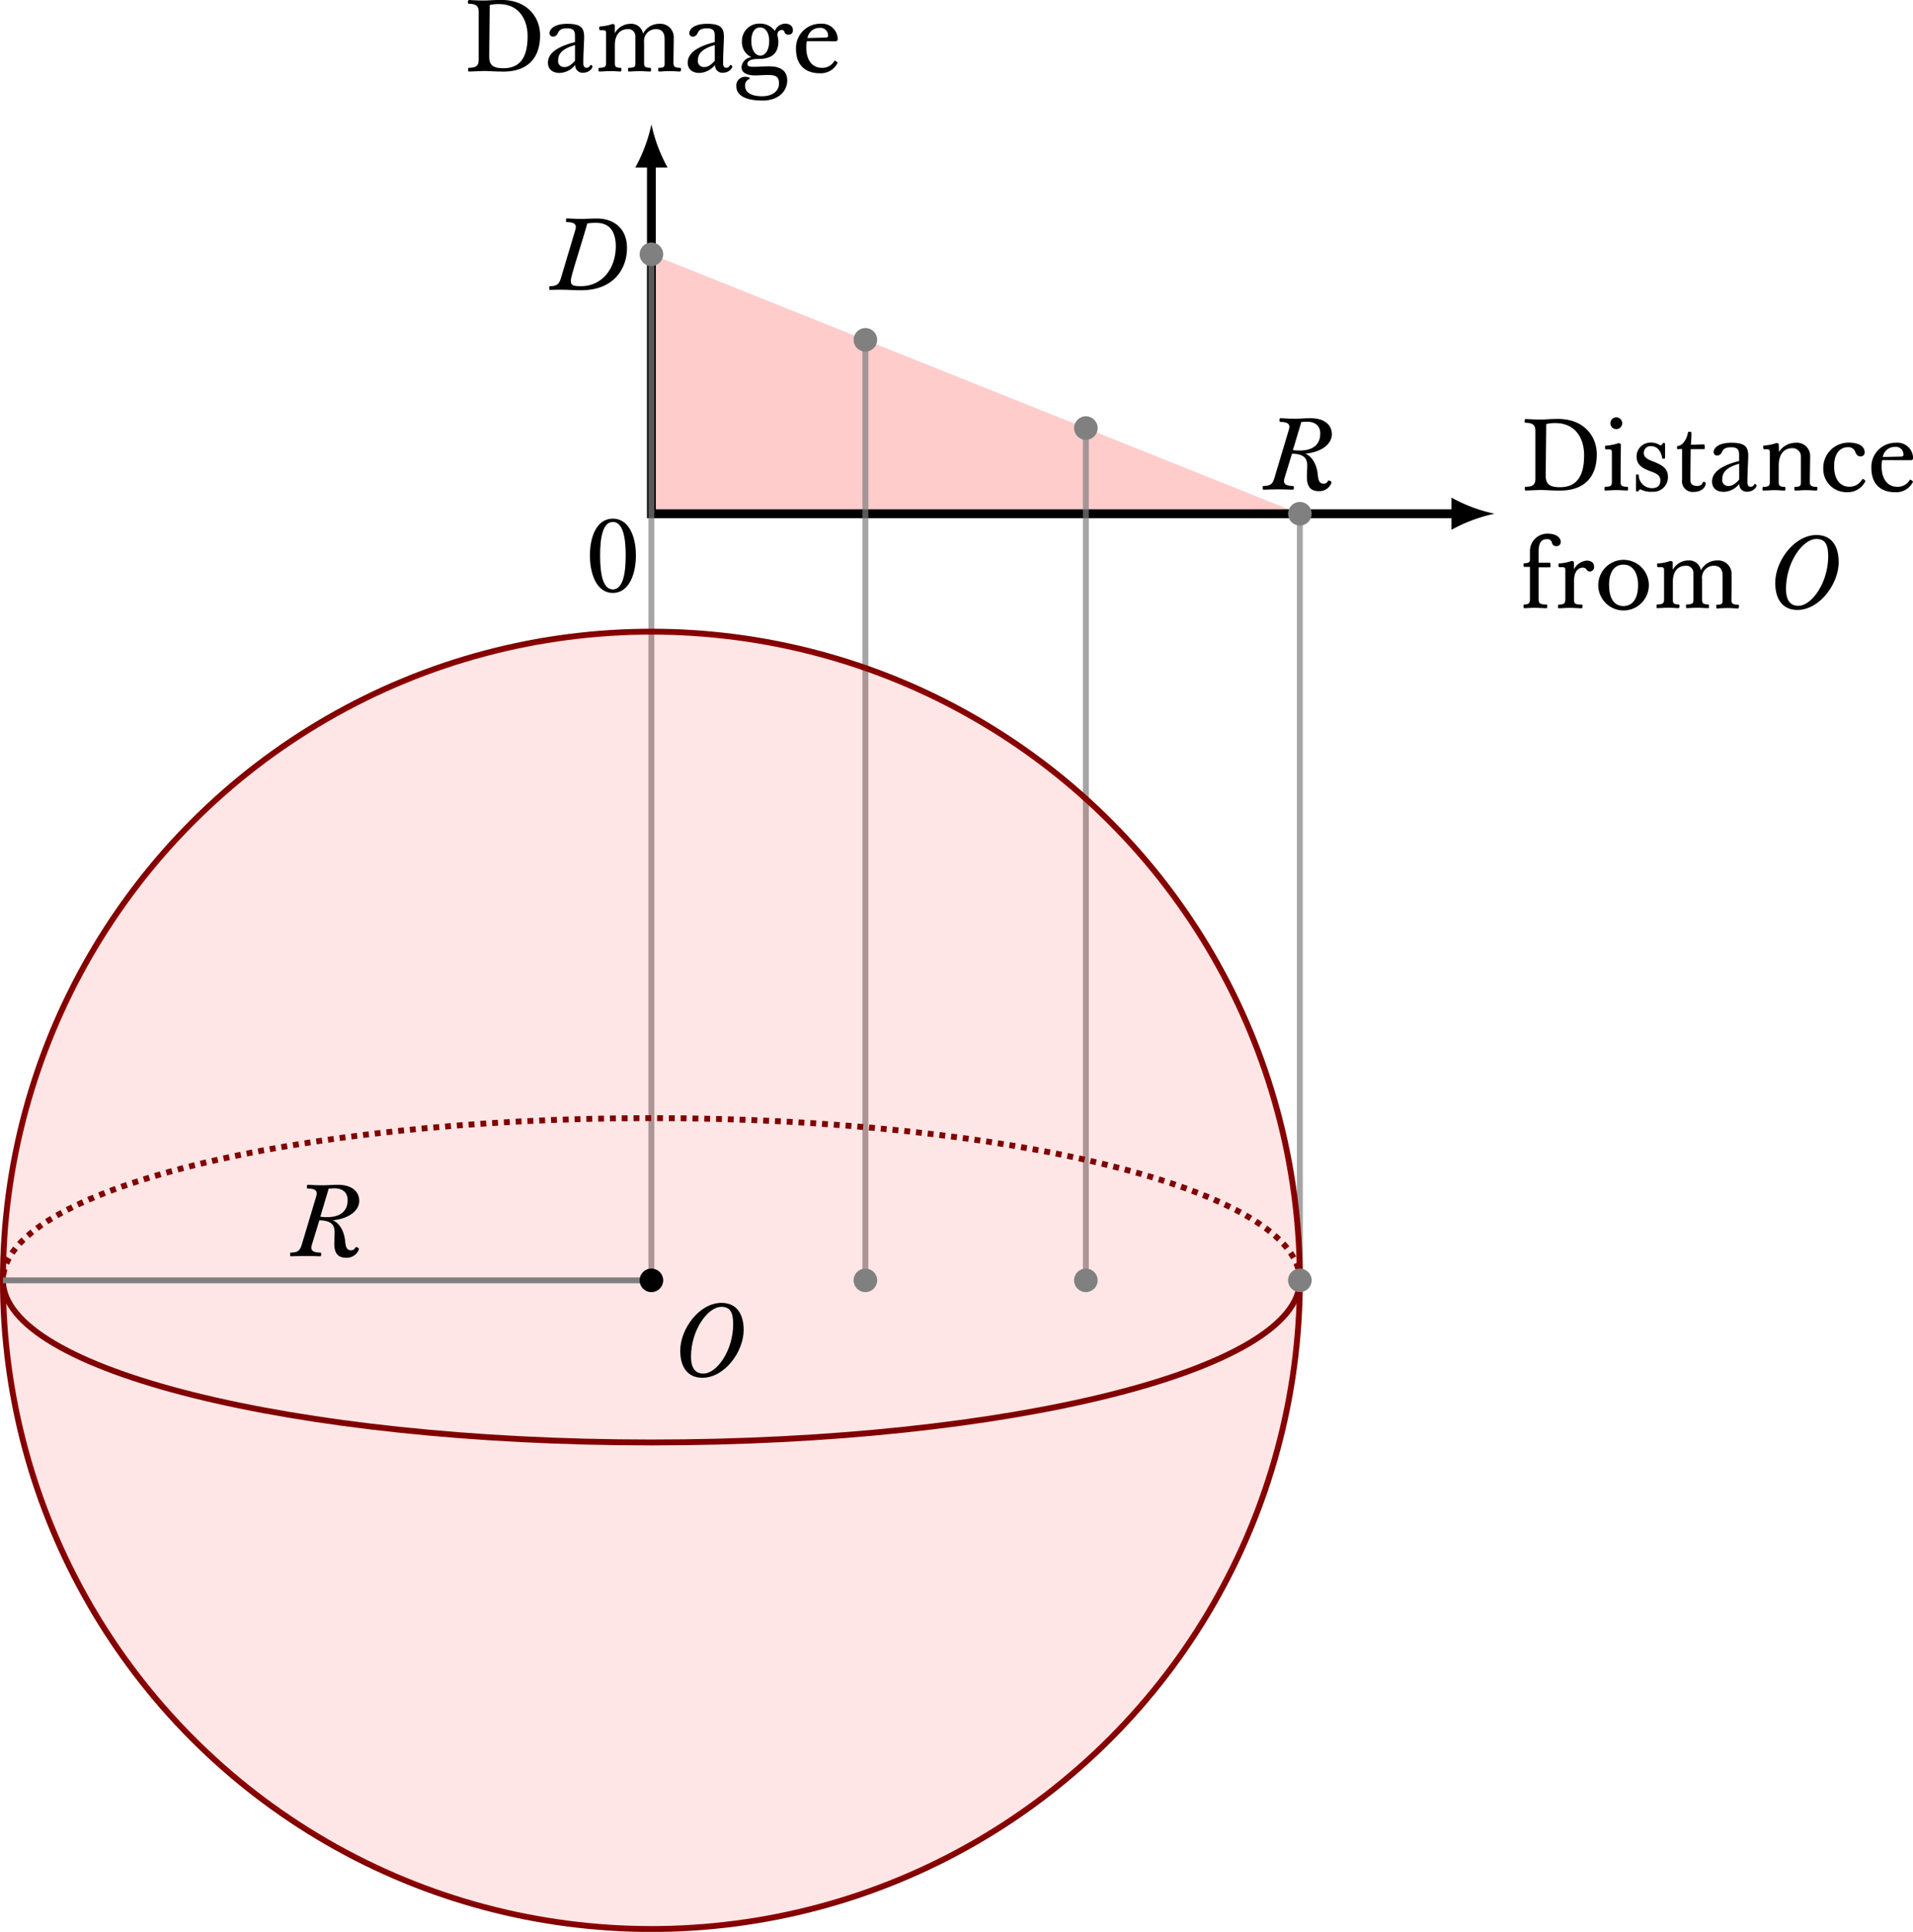<svg xmlns="http://www.w3.org/2000/svg" width="324.51" height="327.62"><defs><style>.e,.g{fill:none;stroke-miterlimit:10}.e{stroke:gray;opacity:.7}.f{fill:gray}.g{stroke:maroon}</style><clipPath id="a" transform="translate(-157.71 -160.36)"><path fill="none" d="M157.71 157.03h328.41v330.94H157.71z"/></clipPath></defs><g clip-path="url(#a)"><path fill="#fcc" d="M110.5 43.12v44h110l-110-44z"/><path stroke-miterlimit="10" stroke="#000" stroke-width="1.5" fill="none" d="M110.5 27.68v59.44h136.44"/><path d="M110.5 21.11a26.38 26.38 0 0 1-2.73 7.29h5.47a26.38 26.38 0 0 1-2.73-7.29M253.5 87.11a26.38 26.38 0 0 1-7.29-2.73v5.47a26.38 26.38 0 0 1 7.29-2.73M79.53 12.13c-.1 0-.12-.1-.12-.31s0-.32.12-.32c1.21 0 1.67-.34 1.67-1.34V1.97c0-.88-.39-1.33-1.7-1.33-.08 0-.12-.1-.12-.29s.05-.34.15-.34c.42 0 1.26.08 2.62.08.71 0 1.51-.1 2.89-.1 4.47 0 6.58 3 6.58 6 0 4.08-2.36 6.15-6.2 6.15-1.44 0-2.62-.1-3.26-.1-1.34.04-2.23.09-2.63.09zM83.07.86c0 .68-.08 7.48-.08 8.77 0 1.51.78 1.94 2.4 1.94 2.5 0 4.11-1.41 4.11-5.41 0-2.79-1.39-5.47-4.91-5.47a6.17 6.17 0 0 0-1.53.17zM97.58 11.01a3.57 3.57 0 0 1-2.63 1.36c-1.27 0-2-.68-2-1.73 0-1.29 1-2.6 4.59-3.5v-.9c0-.87-.08-1.43-1.34-1.43-1 0-1.36.29-1.6.87a.88.88 0 0 1-.75.53.58.58 0 0 1-.63-.59c0-.61.71-1.58 3-1.58s2.87.66 2.87 2.23c0 .76-.14 2.75-.14 4.47 0 .44.15.76.56.76a.72.72 0 0 0 .6-.41.15.15 0 0 1 .15-.07c.07 0 .25.17.25.25 0 .25-.46 1.07-1.68 1.07a1.24 1.24 0 0 1-1.25-1.33zm-1.82.36c.6 0 1.1-.32 1.78-1.07V7.64c-2.36.68-2.86 1.62-2.86 2.58a1 1 0 0 0 1.08 1.15zM114.24 10.7c0 .58.24.8 1.16.8.08 0 .12.12.12.24s-.05.39-.15.39c-.39 0-1.05-.07-1.84-.07s-1.17.07-1.77.07c-.08 0-.1-.17-.1-.36s0-.27.08-.27c.88 0 1-.17 1-.73V6.64c0-1-.37-1.7-1.48-1.7a2 2 0 0 0-2 2.26v3.5c0 .53.12.8 1.07.8.07 0 .1.12.1.31s0 .32-.1.32c-.65 0-1.27-.07-1.82-.07-.71 0-1.31.07-1.89.07-.07 0-.08-.2-.08-.34s0-.29.12-.29c1.12 0 1.12-.31 1.12-.8V6.21a1.19 1.19 0 0 0-1.36-1.26c-1 0-2.12.68-2.12 2.7v3.08c0 .58.19.77 1 .77.12 0 .12.17.12.32s-.05.31-.17.31c-.41 0-.92-.07-1.68-.07s-1.34.07-1.94.07c-.08 0-.1-.17-.1-.36s.07-.27.14-.27c1 0 1.14-.27 1.14-.82v-5.1c0-.41-.19-.46-.6-.46h-.37c-.14 0-.19-.12-.19-.29s0-.34.12-.34a7.5 7.5 0 0 0 2.11-.42c.25 0 .41.1.41.25v1.32a3.06 3.06 0 0 1 2.72-1.6 2 2 0 0 1 2.07 1.68 3.07 3.07 0 0 1 2.77-1.68 2.27 2.27 0 0 1 2.44 2.4c0 1.2-.05 3.41-.05 4.26zM121.29 11.01a3.57 3.57 0 0 1-2.63 1.36c-1.27 0-2-.68-2-1.73 0-1.29 1-2.6 4.59-3.5v-.9c0-.87-.08-1.43-1.34-1.43-1 0-1.36.29-1.6.87a.88.88 0 0 1-.75.53.58.58 0 0 1-.63-.59c0-.61.71-1.58 3-1.58s2.87.66 2.87 2.23c0 .76-.14 2.75-.14 4.47 0 .44.15.76.56.76a.72.72 0 0 0 .6-.41.15.15 0 0 1 .15-.07c.07 0 .25.17.25.25 0 .25-.46 1.07-1.68 1.07a1.24 1.24 0 0 1-1.25-1.33zm-1.82.36c.6 0 1.1-.32 1.78-1.07V7.64c-2.36.68-2.86 1.62-2.86 2.58a1 1 0 0 0 1.05 1.15zM133.08 5.45a.45.45 0 0 0-.49-.36.72.72 0 0 0-.7.77c0 .37.15.75.15 1.14 0 2-1.05 3-3.42 3-1.46 0-1.84.46-1.84.82s.27.51 1 .51c1 0 1.67-.08 2.7-.08 2.23 0 3.06 1 3.06 2.4 0 1.72-1.39 3.4-4.18 3.4-3.79 0-4.45-1.44-4.45-2.41a1.47 1.47 0 0 1 1.55-1.61c.51 0 .73.17.73.27s-.07.1-.12.12a1.15 1.15 0 0 0-.68 1.17c0 1.05 1 1.73 2.86 1.73 2 0 2.89-1.05 2.89-2.12s-.36-1.48-1.82-1.48c-.85 0-1.6.07-2.24.07-.85 0-2.29-.2-2.29-1.39a1.84 1.84 0 0 1 1.68-1.7 2.77 2.77 0 0 1-1.61-2.69 2.93 2.93 0 0 1 3.08-3 3 3 0 0 1 2.5 1.24 1.94 1.94 0 0 1 1.72-1.24c.82 0 1.34.42 1.34 1.1a.69.69 0 0 1-.73.77.64.64 0 0 1-.69-.43zm-5.63 1.5c0 1.58.71 2.48 1.53 2.48s1.5-.88 1.5-2.48c0-1.36-.58-2.29-1.55-2.29s-1.48.93-1.48 2.29zM136.87 6.98a4.4 4.4 0 0 0-.1 1.05c0 2.28 1.1 3.47 2.63 3.47a2.32 2.32 0 0 0 2.09-1.09c.05-.1.12-.12.15-.12s.44.22.44.36a.36.36 0 0 1-.05.12 3.18 3.18 0 0 1-3 1.65c-2.21 0-4-1.19-4-4.11a4.1 4.1 0 0 1 4.16-4.28 2.65 2.65 0 0 1 2.91 2.5c0 .36-.1.46-.41.46zm.1-.53l2.79-.07c.65 0 .71-.05.71-.41a1.28 1.28 0 0 0-1.44-1.24 2.06 2.06 0 0 0-2.06 1.72zM258.78 83.18c-.1 0-.12-.1-.12-.31s0-.32.12-.32c1.21 0 1.67-.34 1.67-1.34v-8.19c0-.88-.39-1.33-1.7-1.33-.08 0-.12-.1-.12-.29s.05-.34.15-.34c.42 0 1.26.08 2.62.08.71 0 1.51-.1 2.89-.1 4.47 0 6.58 3 6.58 6 0 4.08-2.36 6.15-6.2 6.15-1.44 0-2.62-.1-3.26-.1-1.34.03-2.23.09-2.63.09zm3.51-11.27c0 .68-.08 7.48-.08 8.77 0 1.51.78 1.94 2.4 1.94 2.5 0 4.11-1.41 4.11-5.41 0-2.79-1.39-5.47-4.91-5.47a6.17 6.17 0 0 0-1.52.17zM276.07 82.55c.07 0 .1.12.1.31s0 .32-.14.32c-.41 0-1.07-.07-1.84-.07s-1.33.07-1.92.07c-.08 0-.1-.17-.1-.36s.07-.27.14-.27c1 0 1.12-.27 1.12-.82v-5c0-.41-.08-.53-.6-.53h-.41c-.14 0-.15-.12-.15-.29s0-.34.12-.34a7.69 7.69 0 0 0 2.14-.42c.24 0 .43.12.43.25 0 .53-.05 2.31-.05 6.37 0 .52.15.78 1.16.78zm-2.89-10.78a1 1 0 1 1 1 1 1 1 0 0 1-1-1zM278.45 83.06a.41.41 0 0 0-.2-.07c-.08 0-.17.07-.29.24s-.08.1-.15.1-.29 0-.29-.1v-2.67c0-.08.22-.1.32-.1s.12 0 .14.08a2.24 2.24 0 0 0 2.28 2.24c.94 0 1.39-.46 1.39-1.31s-.6-1.16-1.62-1.53c-1.43-.53-2.41-1.07-2.41-2.57a2.35 2.35 0 0 1 2.52-2.31 2.63 2.63 0 0 1 1.48.46h.12c.1 0 .29-.24.34-.37s.37 0 .37.08v2.41c0 .12-.1.15-.27.15s-.2 0-.22-.14c-.19-1.14-.83-2-1.9-2a1.13 1.13 0 0 0-1.21 1.19c0 .73.68 1.07 1.39 1.34 1.8.7 2.7 1.27 2.7 2.69a2.47 2.47 0 0 1-2.65 2.52 3.6 3.6 0 0 1-1.84-.33zM284.56 76.17c-.05 0-.08-.05-.08-.2s0-.34.08-.34c.78 0 1.55-1 1.78-2.29 0-.1.1-.12.2-.12.31 0 .39.07.39.19 0 .42-.05 1.51-.1 2 .65 0 1.55-.05 2.18-.05.14 0 .17.15.17.46s0 .34-.17.34h-2.21c0 1.14-.05 3-.05 5.25 0 .8.53 1 1.17 1 .44 0 .85-.24.87-.49a.24.24 0 0 1 .26-.2c.15 0 .29.08.29.22 0 .82-.87 1.48-2 1.48a1.81 1.81 0 0 1-2-2.07v-5.22zM295.05 82.05a3.57 3.57 0 0 1-2.63 1.36c-1.27 0-2-.68-2-1.73 0-1.29 1-2.6 4.59-3.5v-.9c0-.87-.09-1.43-1.34-1.43-1 0-1.36.29-1.6.87a.88.88 0 0 1-.75.53.58.58 0 0 1-.63-.59c0-.61.71-1.58 3-1.58s2.87.66 2.87 2.23c0 .76-.14 2.75-.14 4.47 0 .44.15.77.56.77a.72.72 0 0 0 .6-.41.15.15 0 0 1 .15-.07c.07 0 .25.17.25.25 0 .26-.46 1.07-1.68 1.07a1.24 1.24 0 0 1-1.25-1.34zm-1.82.36c.6 0 1.1-.32 1.79-1.07v-2.7c-2.36.68-2.86 1.62-2.86 2.58a1 1 0 0 0 1.07 1.19zM301.77 76.64a3.38 3.38 0 0 1 2.86-1.56 2.24 2.24 0 0 1 2.43 2.38c0 .88-.05 3.09-.05 4.3 0 .58.25.8 1.17.8.08 0 .12.12.12.24s-.05.39-.15.39c-.39 0-1.05-.07-1.84-.07s-1.21.07-1.8.07c-.08 0-.12-.17-.12-.36s0-.27.1-.27c.88 0 1-.17 1-.73V77.5a1.4 1.4 0 0 0-1.5-1.5c-.85 0-2.26.48-2.26 3v2.79c0 .58.22.77 1 .77.14 0 .14.1.14.31s-.05.32-.17.32c-.41 0-1-.07-1.72-.07s-1.31.07-1.9.07c-.08 0-.1-.14-.1-.32s.07-.31.14-.31c1 0 1.1-.27 1.1-.82v-5.1c0-.41-.19-.46-.6-.46h-.33c-.14 0-.19-.12-.19-.29s0-.34.12-.34a7.5 7.5 0 0 0 2.11-.42c.25 0 .41.1.41.25zM309.29 79.45a4.28 4.28 0 0 1 4.3-4.39c2.16 0 2.72.92 2.72 1.63a.67.67 0 0 1-.73.71c-.44 0-.68-.31-.87-.78a1.22 1.22 0 0 0-1.29-.78c-1.22 0-2.29 1-2.29 3.18 0 2.65 1.31 3.52 2.6 3.52a2.4 2.4 0 0 0 2.11-1.19.23.23 0 0 1 .19-.1c.1 0 .39.15.39.37a3.28 3.28 0 0 1-3.14 1.84 3.91 3.91 0 0 1-3.99-4.01zM319.29 78.03a4.41 4.41 0 0 0-.1 1.05c0 2.28 1.1 3.47 2.63 3.47a2.32 2.32 0 0 0 2.09-1.09c.05-.1.12-.12.15-.12s.44.22.44.36a.37.37 0 0 1-.05.12 3.18 3.18 0 0 1-3 1.65c-2.21 0-4-1.19-4-4.11a4.1 4.1 0 0 1 4.16-4.28 2.65 2.65 0 0 1 2.91 2.5c0 .36-.1.46-.41.46zm.1-.53l2.79-.07c.65 0 .71-.05.71-.41a1.28 1.28 0 0 0-1.44-1.24 2.06 2.06 0 0 0-2.07 1.72zM263.29 92.13a.78.78 0 0 0-.85-.7c-.92 0-1.43.49-1.44 2.13v1.87h1.9c.12 0 .12.27.12.46s0 .32-.12.32H261v5.43c0 .71.29.87 1.36.87.08 0 .1.17.1.27s0 .36-.1.36c-.61 0-1.48-.07-2.09-.07s-1.38.07-1.72.07c-.07 0-.1-.17-.1-.32s0-.31.08-.31c.78 0 1-.22 1-.87v-5.51h-.94c-.12 0-.14-.14-.14-.31s0-.31.14-.31c.71 0 .94-.19.94-.56v-1.44a2.94 2.94 0 0 1 3.16-3c1.09 0 2.06.53 2.06 1.39a.66.66 0 0 1-.7.71.69.69 0 0 1-.76-.48zM269.15 95.07c.92 0 1.26.51 1.26 1a.75.75 0 0 1-.73.85c-.63 0-.42-.66-1.21-.66-.59 0-1.46.49-1.46 2.21v3.17c0 .75.17.88 1.31.88.1 0 .14.12.14.31s-.05.32-.17.32c-.39 0-1.22-.07-2-.07s-1.31.07-1.9.07c-.08 0-.1-.14-.1-.32s.07-.31.14-.31c1 0 1.1-.27 1.1-1v-4.88c0-.41-.19-.46-.6-.46h-.37c-.14 0-.19-.12-.19-.29s0-.34.12-.34a7.28 7.28 0 0 0 2.09-.42c.25 0 .41.1.41.25v1.17a2.72 2.72 0 0 1 2.16-1.48zM271.12 99.23a4.29 4.29 0 0 1 8.58 0 4.29 4.29 0 0 1-8.58 0zm1.84 0c0 2.33.92 3.54 2.45 3.54s2.46-1.26 2.46-3.54c0-2.12-.93-3.48-2.46-3.48s-2.46 1.19-2.46 3.48zM293.71 101.75c0 .58.24.8 1.16.8.08 0 .12.12.12.24s-.05.39-.15.39c-.39 0-1.05-.07-1.84-.07s-1.17.07-1.77.07c-.08 0-.1-.17-.1-.36s0-.27.08-.27c.88 0 1-.17 1-.73v-4.18c0-1-.37-1.7-1.48-1.7a2 2 0 0 0-2 2.26v3.5c0 .53.12.8 1.07.8.07 0 .1.12.1.31s0 .32-.1.32c-.65 0-1.27-.07-1.82-.07-.71 0-1.31.07-1.89.07-.07 0-.08-.2-.08-.34s0-.29.12-.29c1.12 0 1.12-.31 1.12-.8v-4.49a1.19 1.19 0 0 0-1.36-1.26c-1 0-2.12.68-2.12 2.7v3.08c0 .58.19.77 1 .77.12 0 .12.17.12.32s-.05.31-.17.31c-.41 0-.92-.07-1.68-.07s-1.34.07-1.94.07c-.08 0-.1-.17-.1-.36s.07-.27.14-.27c1 0 1.14-.27 1.14-.82v-5.04c0-.41-.19-.46-.6-.46h-.39c-.14 0-.19-.12-.19-.29s0-.34.12-.34a7.5 7.5 0 0 0 2.11-.42c.25 0 .41.1.41.25v1.26a3.06 3.06 0 0 1 2.72-1.6 2 2 0 0 1 2.07 1.68 3.07 3.07 0 0 1 2.77-1.68 2.27 2.27 0 0 1 2.43 2.41c.03 1.19-.02 3.45-.02 4.3zM311.9 95.32c0 3.69-3.23 8.11-7 8.11-2.52 0-3.76-1.84-3.76-4.59 0-3.69 3.23-8.11 7-8.11 2.52 0 3.76 1.84 3.76 4.59zm-1.78-1c0-2.06-.56-2.92-2-2.92-2.29 0-5.15 3.91-5.15 8.47 0 2 .78 2.86 2.09 2.86 2.23.02 5.06-3.89 5.06-8.38z"/><path class="e" d="M220.5 217.12v-130"/><circle class="f" cx="220.5" cy="87.12" r="2"/><path d="M217.91 81.02c-.25.85-.1 1.39 1.43 1.39.1 0 .14.15.14.31s-.05.32-.17.32c-.42 0-1.12-.05-2.48-.05s-2.09.05-2.5.05c-.1 0-.12-.1-.12-.31s0-.32.12-.32c1.21 0 1.56-.39 1.85-1.34l2.45-8.19c.25-.85 0-1.33-1.46-1.33-.08 0-.12-.1-.12-.29s.05-.34.15-.34c.42 0 1.24.08 2.6.08.78 0 1.44-.08 2.53-.08 2.36 0 3.6 1.16 3.6 2.72s-1.58 3-4.52 3.3c1.17.42 2 1.9 2.14 3.64.12 1.26.49 1.44 1 1.44a.72.72 0 0 0 .65-.34c.09-.17.14-.2.24-.2s.42.15.42.32a.88.88 0 0 1-.1.32 2.2 2.2 0 0 1-2.06 1.17c-1.33 0-2-.73-2-2.36 0-.85.05-1.43.05-2 0-1.45-.85-1.94-2.58-2zm1.41-4.69a10.53 10.53 0 0 0 1.16.07c2.23 0 3.48-1 3.48-2.89 0-1.21-.75-2-2.29-2l-.92.05z"/><path class="e" d="M110.5 217.12v-174"/><circle class="f" cx="110.5" cy="43.12" r="2"/><path d="M93.29 49.16c-.1 0-.12-.1-.12-.31s0-.32.12-.32c1.21 0 1.56-.39 1.85-1.34L97.59 39c.25-.85 0-1.33-1.46-1.33-.08 0-.12-.1-.12-.29s.05-.34.15-.34c.42 0 1.24.09 2.6.09.58 0 1.48-.07 2.48-.07 2.89 0 5.12 1.68 5.12 5s-2.06 7.16-7.8 7.16c-1.46 0-2-.08-2.77-.08-1.35-.03-2.12.02-2.5.02zm7.84-11.37a9.7 9.7 0 0 0-1.5.1c-1.14 4-2.79 8.91-2.79 9.64s.1 1 1.7 1c3.62 0 5.92-3 5.92-6.8-.03-2.38-.96-3.94-3.36-3.94z"/><path class="e" d="M146.8 217.12V57.63"/><circle class="f" cx="146.8" cy="57.63" r="2"/><path class="e" d="M184.2 217.12V72.59"/><circle class="f" cx="184.2" cy="72.59" r="2"/><path d="M107.87 94.19c0 3.21-1.19 6.36-3.91 6.36s-3.89-3.14-3.89-6.36 1.17-6.24 3.89-6.24 3.91 3.04 3.91 6.24zm-6.07 0c0 3 .42 5.76 2.16 5.76s2.18-2.8 2.18-5.76-.44-5.68-2.18-5.68-2.16 2.74-2.16 5.69z"/><circle class="g" cx="110.5" cy="217.12" r="110"/><circle cx="110.5" cy="217.12" r="110" fill="red" opacity=".1"/><path class="g" d="M.5 217.11c0 15.19 49.25 27.5 110 27.5s110-12.31 110-27.5"/><path d="M220.5 217.11c0-15.19-49.25-27.5-110-27.5S.5 201.92.5 217.11" stroke-dasharray="1 1" stroke="maroon" stroke-miterlimit="10" fill="none"/><path stroke="gray" stroke-miterlimit="10" fill="none" d="M110.5 217.12H.5"/><path d="M52.92 211.02c-.25.85-.1 1.39 1.43 1.39.1 0 .14.15.14.31s-.05.32-.17.32c-.42 0-1.12-.05-2.48-.05s-2.09.05-2.5.05c-.1 0-.12-.1-.12-.31s0-.32.12-.32c1.21 0 1.56-.39 1.85-1.34l2.45-8.19c.25-.85 0-1.33-1.46-1.33-.08 0-.12-.1-.12-.29s.05-.34.15-.34c.42 0 1.24.08 2.6.08.78 0 1.44-.08 2.53-.08 2.36 0 3.6 1.16 3.6 2.72s-1.58 3-4.52 3.3c1.17.42 2 1.9 2.14 3.64.12 1.26.49 1.44 1 1.44a.72.72 0 0 0 .65-.34c.09-.17.14-.2.24-.2s.42.15.42.32a.88.88 0 0 1-.1.32 2.2 2.2 0 0 1-2.06 1.17c-1.33 0-2-.73-2-2.36 0-.85.05-1.43.05-2 0-1.45-.85-1.94-2.58-2zm1.41-4.69a10.53 10.53 0 0 0 1.16.07c2.23 0 3.48-1 3.48-2.89 0-1.21-.75-2-2.29-2l-.92.05z"/><circle class="f" cx="146.8" cy="217.12" r="2"/><circle class="f" cx="184.2" cy="217.12" r="2"/><circle class="f" cx="220.5" cy="217.12" r="2"/><circle cx="110.5" cy="217.12" r="2"/><path d="M126.15 225.53c0 3.69-3.23 8.11-7 8.11-2.52 0-3.76-1.84-3.76-4.59 0-3.69 3.23-8.11 7-8.11 2.52 0 3.76 1.83 3.76 4.59zm-1.78-1c0-2.06-.56-2.92-2-2.92-2.29 0-5.15 3.91-5.15 8.46 0 2 .78 2.86 2.09 2.86 2.27.02 5.06-3.89 5.06-8.37z"/></g></svg>